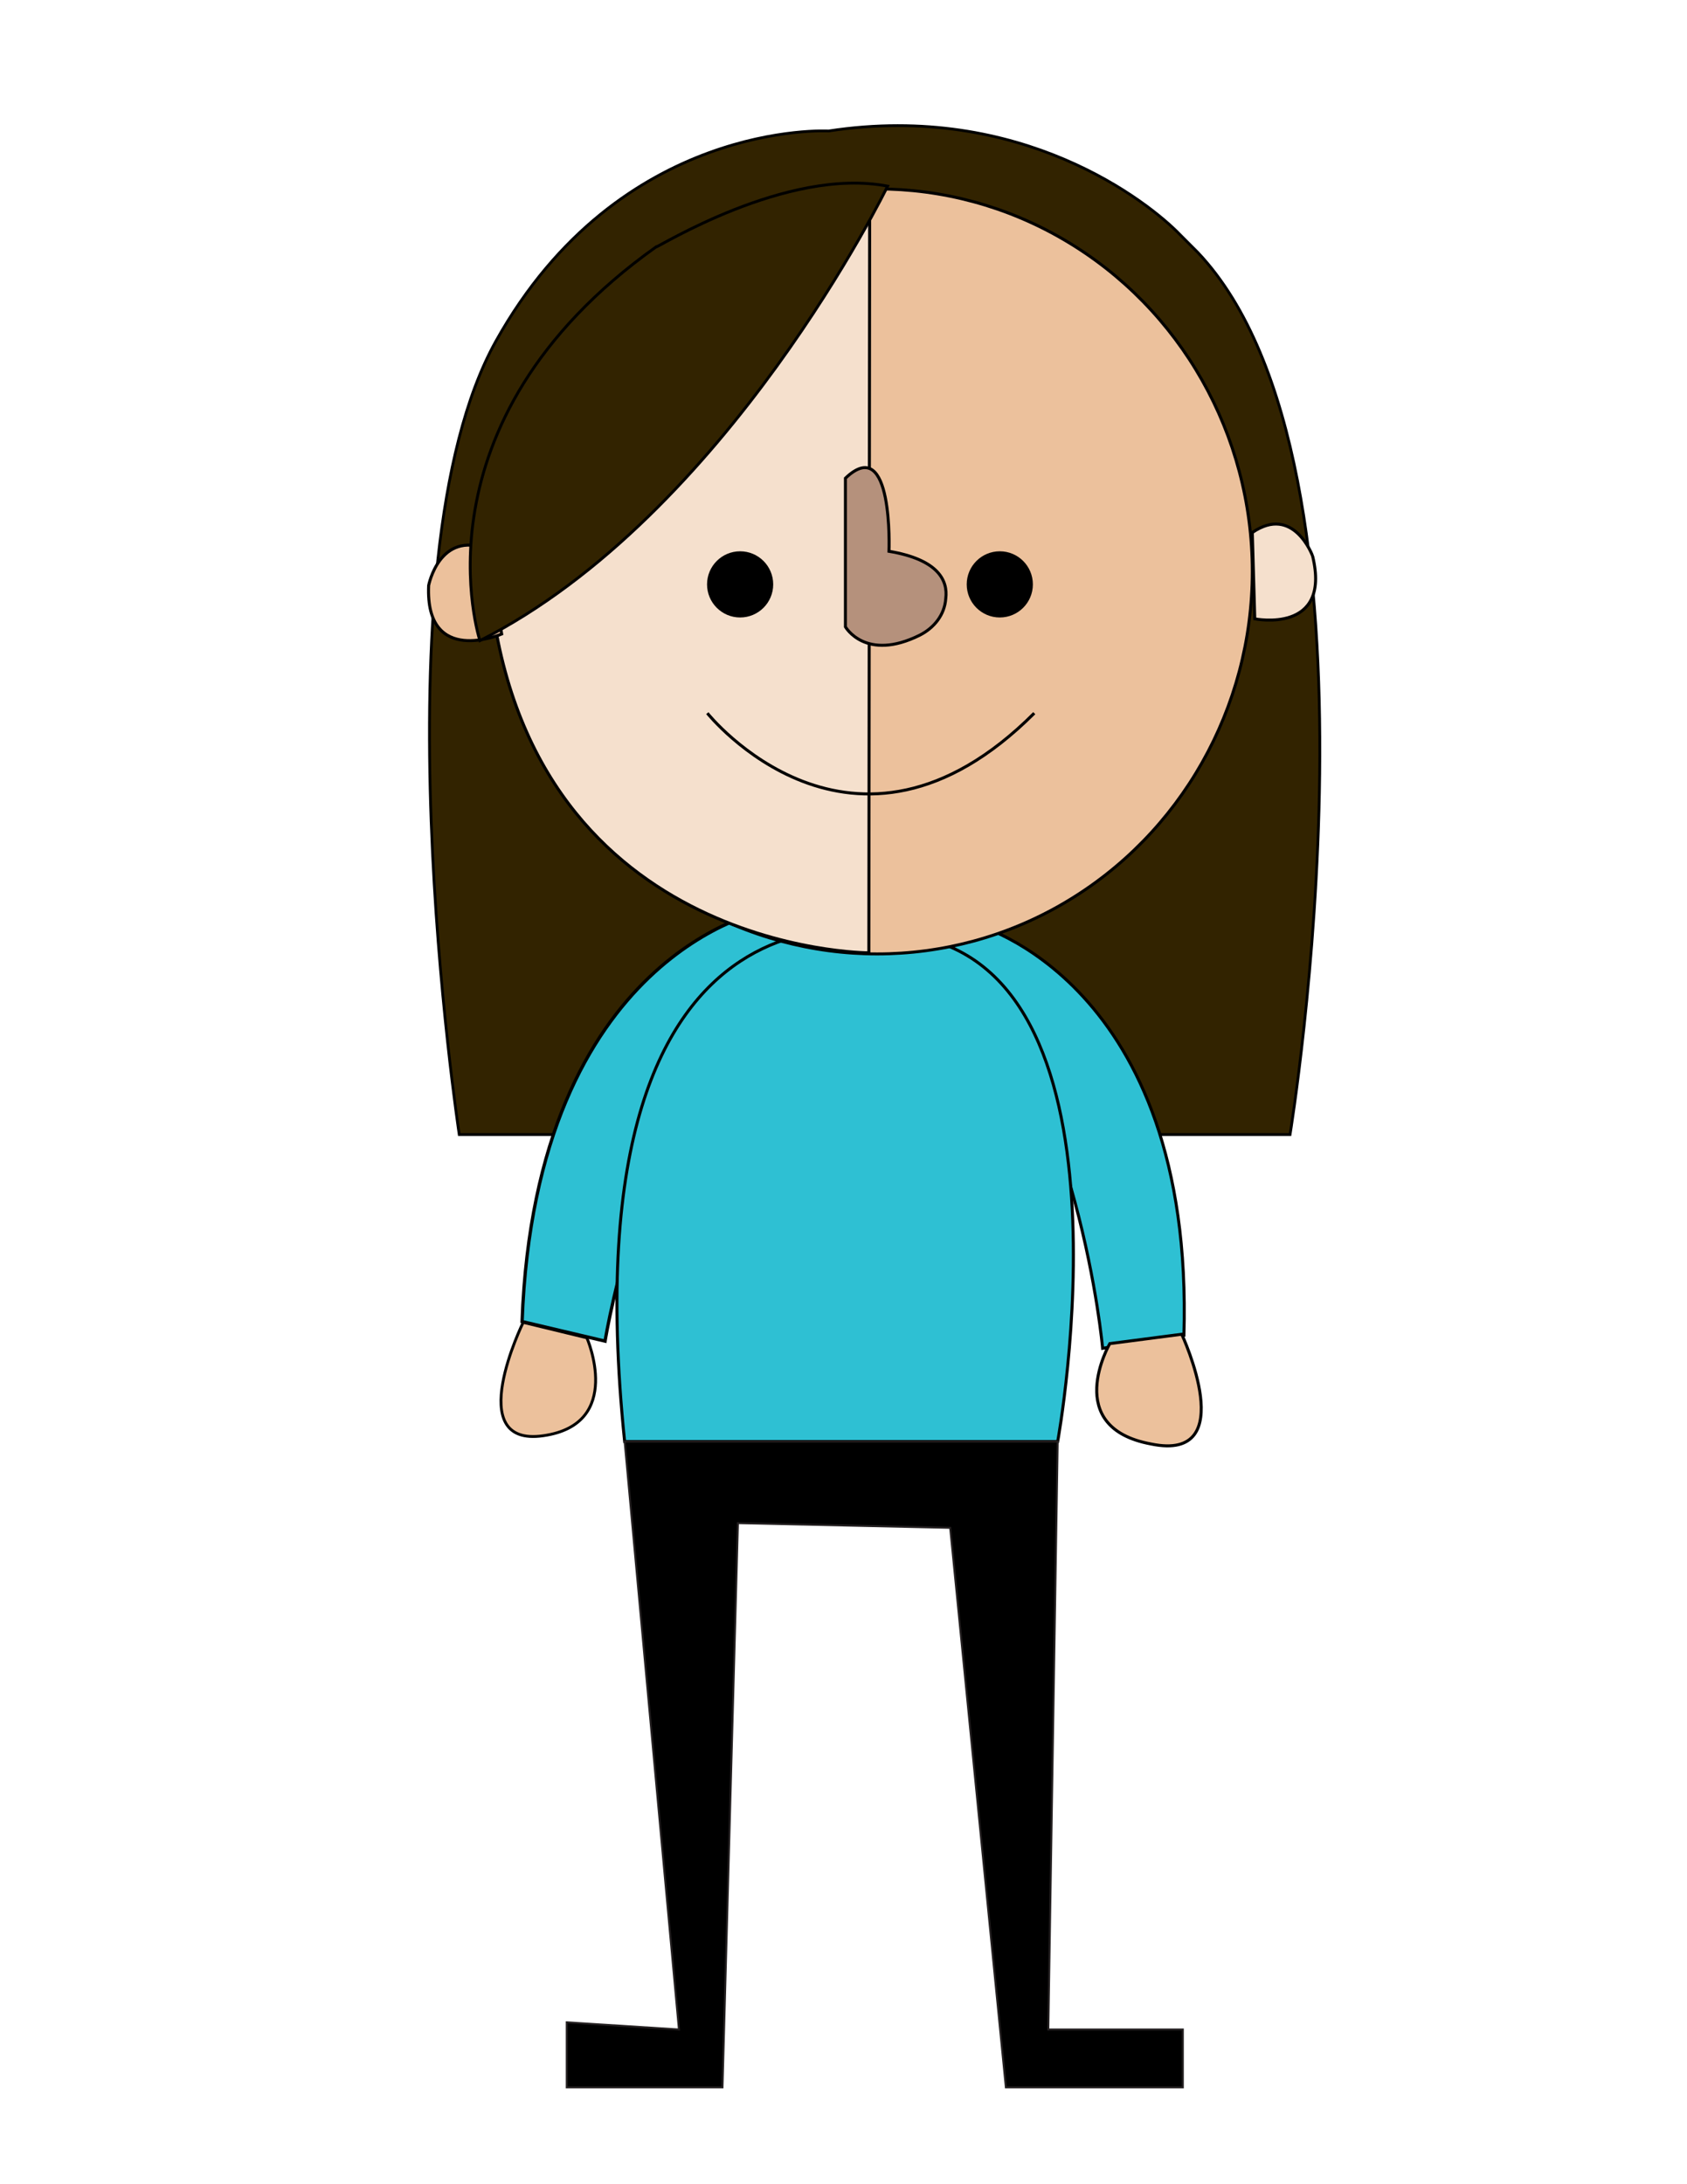 <?xml version="1.0" encoding="utf-8"?>
<!-- Generator: Adobe Illustrator 18.1.1, SVG Export Plug-In . SVG Version: 6.00 Build 0)  -->
<svg version="1.1" id="Layer_1" xmlns="http://www.w3.org/2000/svg" xmlns:xlink="http://www.w3.org/1999/xlink" x="0px" y="0px"
	 viewBox="0 0 612 792" style="enable-background:new 0 0 612 792;" xml:space="preserve">
<style type="text/css">
	.st0{fill:#322300;stroke:#000000;stroke-width:1.008;stroke-miterlimit:10;}
	.st1{fill:#2EC0D3;stroke:#000000;stroke-width:1.195;stroke-miterlimit:10;}
	.st2{fill:#2EC0D3;stroke:#000000;stroke-width:1.09;stroke-miterlimit:10;}
	.st3{fill:#ECC19C;stroke:#000000;stroke-width:1.09;stroke-miterlimit:10;}
	.st4{fill:#ECC19C;stroke:#000000;stroke-width:1.08;stroke-miterlimit:10;}
	.st5{fill:#F5E0CD;stroke:#000000;stroke-width:1.09;stroke-miterlimit:10;}
	.st6{fill:#B5917C;stroke:#000000;stroke-width:1.09;stroke-miterlimit:10;}
	.st7{fill:#ECC19C;stroke:#000000;stroke-width:1.03;stroke-miterlimit:10;}
	.st8{stroke:#231F20;stroke-width:0.711;stroke-miterlimit:10;}
	.st9{fill:none;stroke:#000000;stroke-width:1.09;stroke-miterlimit:10;}
	.st10{fill:#322300;stroke:#000000;stroke-width:1.041;stroke-miterlimit:10;}
</style>
<path class="st0" d="M300.6,47.5c0,0-75.8-4.3-120.7,76.2s-13.3,287.7-13.3,287.7H468c0,0,39.8-242.3-33.4-319.8
	c-2.1-2.1-4.3-4.3-6.4-6.4C416.7,73.2,370.4,36.8,300.6,47.5z"/>
<g>
	<path class="st1" d="M277.8,330.1c0,0-83.5,15.2-88.4,149.1l30.1,7.1c0,0,15.3-96,69.1-149.1L277.8,330.1z"/>
	<path class="st2" d="M353.7,335.2c0,0,79.6,20.5,75.8,149l-29.5,4.7c0,0-8.1-92.9-56.5-147.3L353.7,335.2z"/>
	<path class="st3" d="M428.7,483.8l-26.1,3.4c0,0-17.6,30.4,15,36.4C450.5,530.4,428.7,483.8,428.7,483.8z"/>
	<path class="st2" d="M226.6,522.7h157.1c0,0,32.1-174.7-56.1-183.7C327.6,339.1,203.9,303.1,226.6,522.7z"/>
	<ellipse class="st4" cx="318.2" cy="207.2" rx="136.1" ry="138.7"/>
	<path class="st5" d="M315.2,345.5c0,0-126.7,0-137.9-137c-1.3-15.8,0.9-31.7,6.8-46.7c0,0,26.5-86,131.4-93.3L315.2,345.5z"/>
	<circle cx="268.5" cy="211.9" r="12"/>
	<circle cx="362.7" cy="211.9" r="12"/>
	<path class="st6" d="M322.5,199.9c0,0,1.7-43.2-15.8-26.5v53.9c0,0,7.3,12.8,27,3c5.1-2.6,9-7.3,9.4-13.3
		C343.9,210.6,340.5,202.9,322.5,199.9z"/>
	<path class="st3" d="M176.9,199.1l5.1,30.8c0,0-27.8,12-26.5-17.6C155.5,212.3,159.4,192.2,176.9,199.1z"/>
	<path class="st5" d="M454.3,193.1l0.9,31.3c0,0,27.8,5.6,21-22.7C476.2,201.6,469.3,182.8,454.3,193.1z"/>
	<path class="st7" d="M189.8,479.5l23.1,5.6c0,0,13.7,31.3-15.8,35.5C167.5,524.9,189.8,479.5,189.8,479.5z"/>
	<polygon class="st8" points="226.6,522.7 383.7,522.7 380.3,735.9 429.1,735.9 429.1,756.9 364.9,756.9 344.7,554 267.7,552.3 
		262.1,756.9 205.6,756.9 205.6,733.3 246.3,735.9 	"/>
</g>
<path class="st9" d="M256.6,258.6c0,0,52.7,65.9,118.6,0"/>
<path class="st10" d="M322,67.5c0,0-58,119.3-147.9,164.8c0,0-26.1-78.7,63.8-142.7C238.3,90,285.3,60.4,322,67.5z"/>
</svg>
